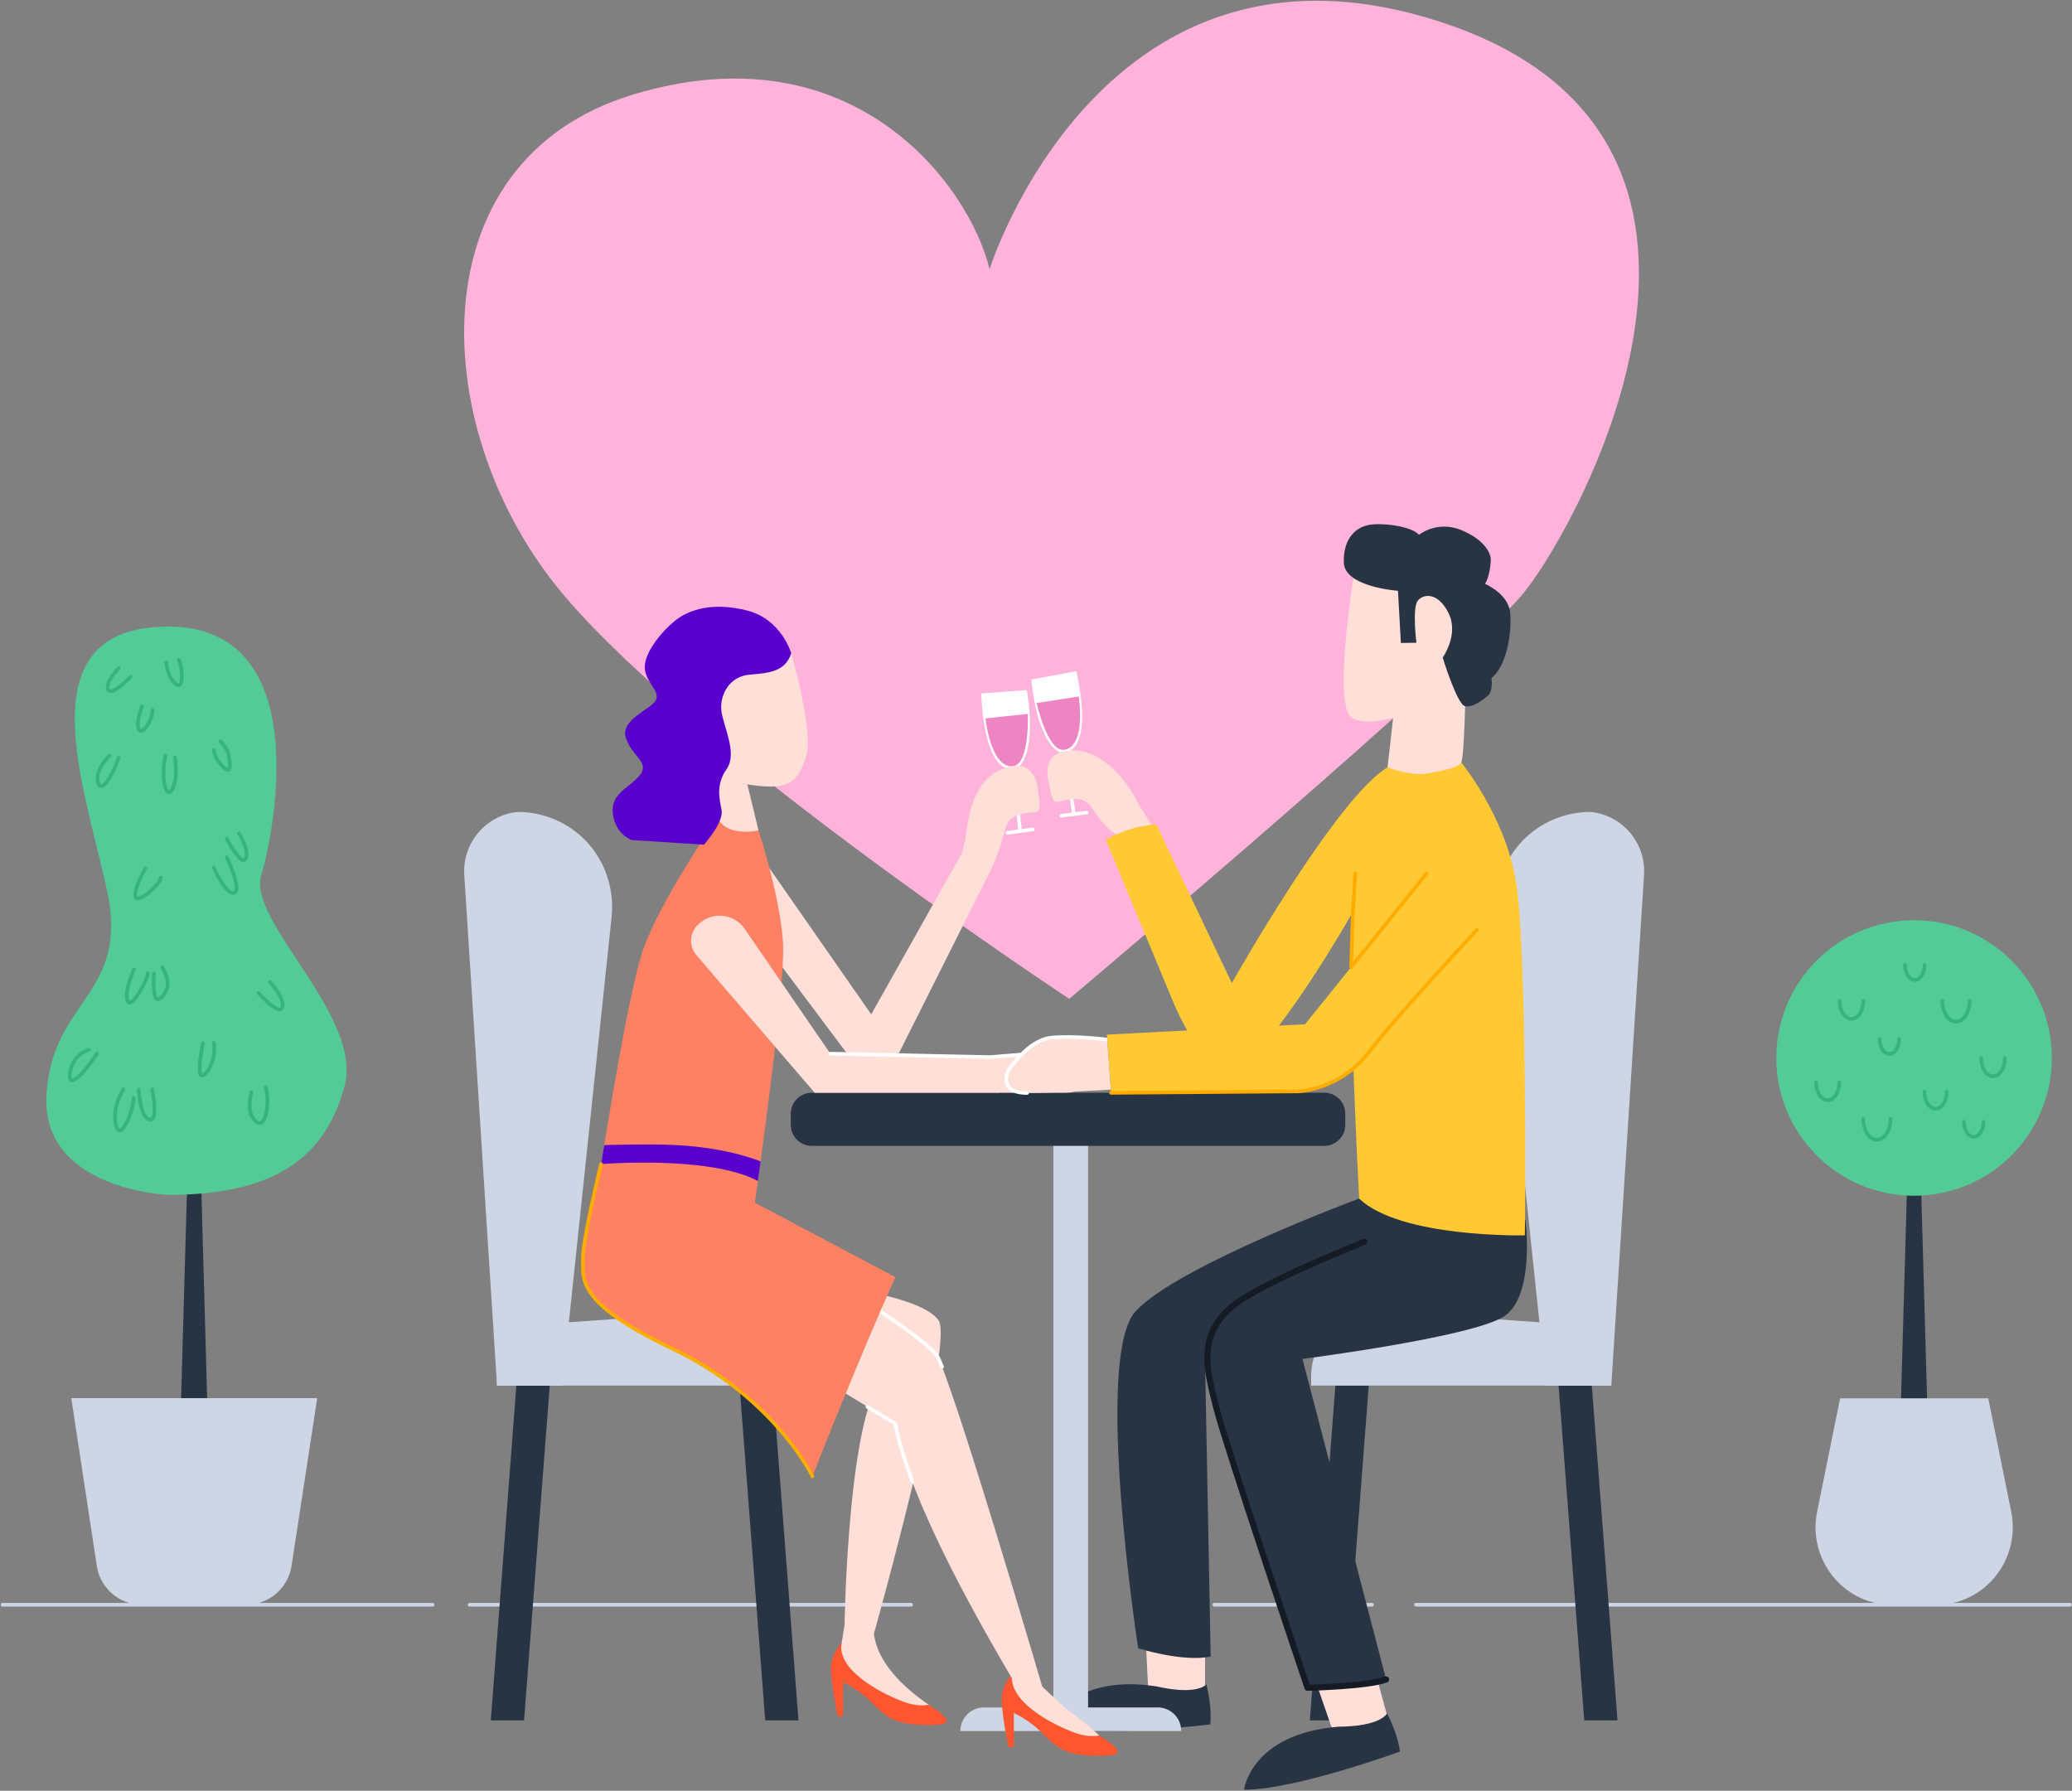<?xml version="1.0" standalone="no"?>
<svg width="1695px" height="1465px" viewBox="0 0 1695 1465" version="1.1" xmlns="http://www.w3.org/2000/svg" xmlns:xlink="http://www.w3.org/1999/xlink">
    <rect x="0" y="0" width="1695" height="1465" fill="#808080" stroke="none"/>
    <!-- Generator: Sketch 63.1 (92452) - https://sketch.com -->
    <title>couple-date-night</title>
    <desc>Created by Webpixels.</desc>
    <g id="Page-1" stroke="none" stroke-width="1" fill="none" fill-rule="evenodd">
        <g id="couple-date-night" transform="translate(2, 0)">
            <polygon id="Path" fill="#283444" fill-rule="nonzero" points="1574.6 1148.9 1553 1148.9 1558.2 966 1569.4 966"></polygon>
            <path d="M1581.7,1312.8 L1545.9,1312.8 C1545.2,1312.8 1544.5,1312.8 1543.9,1312.8 C1504.9,1311.6 1476.7,1274.9 1484.5,1236.7 L1503.3,1143.9 L1624.5,1143.9 L1643.3,1236.7 C1651,1274.9 1622.9,1311.6 1583.9,1312.8 C1583,1312.8 1582.4,1312.8 1581.7,1312.8 Z" id="Path" fill="#CED5E5" fill-rule="nonzero"></path>
            <circle id="Oval" fill="#52CB96" fill-rule="nonzero" cx="1563.8" cy="865.5" r="112.7"></circle>
            <polygon id="Path" fill="#283444" fill-rule="nonzero" points="167.6 1148.9 146 1148.9 151.2 966 162.5 966"></polygon>
            <path d="M199.4,1312.8 L114.2,1312.8 C95.7,1312.8 79.9,1299.3 77.2,1281 L56.3,1143.8 L257.5,1143.8 L236.5,1281 C233.7,1299.3 217.9,1312.8 199.4,1312.8 Z" id="Path" fill="#CED5E5" fill-rule="nonzero"></path>
            <path d="M135.6,977.5 C135.6,977.5 31.5,973.4 36,895.5 C40.5,817.6 103.7,814.2 85.7,729.2 C67.7,644.2 16.4,512.6 135.6,512.6 C254.8,512.6 223.1,678 211.7,716.1 C200.4,754.1 295.6,831.3 279.7,889.1 C263.9,947 222.7,977.5 135.6,977.5 Z" id="Path" fill="#52CB96" fill-rule="nonzero"></path>
            <path d="M70.5,858.8 C70.5,858.8 56.9,862.5 55.2,878.4 C53.5,894.3 72.2,870.7 77.3,861.7" id="Path" stroke="#37B37F" stroke-width="3" stroke-linecap="round" stroke-linejoin="round"></path>
            <path d="M99,891.1 C99,891.1 89.4,905.6 92.8,920.3 C96.2,935 107.5,908.7 107.3,898.2" id="Path" stroke="#37B37F" stroke-width="3" stroke-linecap="round" stroke-linejoin="round"></path>
            <path d="M111.5,891.3 C111.5,891.3 112.3,912 119.1,915.4 C125.9,918.8 125.1,904.5 122.5,891.3" id="Path" stroke="#37B37F" stroke-width="3" stroke-linecap="round" stroke-linejoin="round"></path>
            <path d="M203.6,893.7 C203.6,893.7 198.7,910.3 207.4,917.5 C216.1,924.7 218.7,899 215.3,889.5" id="Path" stroke="#37B37F" stroke-width="3" stroke-linecap="round" stroke-linejoin="round"></path>
            <path d="M218.7,803.3 C218.7,803.3 231.6,816.9 228.9,824.1 C226.3,831.3 209.5,812.4 209.5,812.4" id="Path" stroke="#37B37F" stroke-width="3" stroke-linecap="round" stroke-linejoin="round"></path>
            <path d="M107.6,793.1 C107.6,793.1 99.3,810.6 102.3,818.7 C105.3,826.8 118.9,801.1 118.9,796.2" id="Path" stroke="#37B37F" stroke-width="3" stroke-linecap="round" stroke-linejoin="round"></path>
            <path d="M123.9,796.4 C123.9,796.4 122.9,810.9 125.2,816 C127.5,821.1 135.2,811.7 135.2,804.9 C135.2,798.1 130.7,791.3 130.7,791.3" id="Path" stroke="#37B37F" stroke-width="3" stroke-linecap="round" stroke-linejoin="round"></path>
            <path d="M193.5,681.9 C193.5,681.9 202.4,695.6 199,702.4 C195.6,709.2 183.5,686.1 183.5,686.1" id="Path" stroke="#37B37F" stroke-width="3" stroke-linecap="round" stroke-linejoin="round"></path>
            <path d="M183.5,701.3 C183.5,701.3 196.4,728.5 189.5,730.4 C182.6,732.3 172.9,709.6 172.9,709.6" id="Path" stroke="#37B37F" stroke-width="3" stroke-linecap="round" stroke-linejoin="round"></path>
            <path d="M117,710.4 C117,710.4 107.9,725.5 108.7,733.1 C109.5,740.7 129.5,723.3 129.5,718" id="Path" stroke="#37B37F" stroke-width="3" stroke-linecap="round" stroke-linejoin="round"></path>
            <path d="M87.5,618.1 C87.5,618.1 74.6,631 78.4,640.8 C82.2,650.6 93.1,626.8 95,620" id="Path" stroke="#37B37F" stroke-width="3" stroke-linecap="round" stroke-linejoin="round"></path>
            <path d="M133.3,618.1 C133.3,618.1 129.9,633.8 133.3,644.3 C136.7,654.8 141.9,641.3 141.9,633.1 C141.9,624.9 141.2,619.8 141.2,619.8" id="Path" stroke="#37B37F" stroke-width="3" stroke-linecap="round" stroke-linejoin="round"></path>
            <path d="M172.9,613.6 C172.9,613.6 173.4,620.8 181,627.9 C188.6,635 185.5,620.7 184.8,616.7 C184.1,612.7 178.4,606.5 178.4,606.5" id="Path" stroke="#37B37F" stroke-width="3" stroke-linecap="round" stroke-linejoin="round"></path>
            <path d="M95.1,546.7 C95.1,546.7 83.9,557.8 86.4,564 C88.9,570.2 104.8,553.8 104.8,553.8" id="Path" stroke="#37B37F" stroke-width="3" stroke-linecap="round" stroke-linejoin="round"></path>
            <path d="M134,541.9 C134,541.9 134.6,553.8 141.8,559.5 C149,565.2 147,544.5 144.2,539.7" id="Path" stroke="#37B37F" stroke-width="3" stroke-linecap="round" stroke-linejoin="round"></path>
            <path d="M114.2,577.9 C114.2,577.9 108.8,590.7 111.6,596.6 C114.4,602.5 123.2,588.1 122.7,581" id="Path" stroke="#37B37F" stroke-width="3" stroke-linecap="round" stroke-linejoin="round"></path>
            <path d="M164,853.4 C164,853.4 160.1,871.8 161.8,878.3 C163.5,884.8 175.7,869.8 172.9,853.1" id="Path" stroke="#37B37F" stroke-width="3" stroke-linecap="round" stroke-linejoin="round"></path>
            <g id="Group" transform="translate(0, 1312)" stroke="#CED5E5" stroke-linecap="round" stroke-linejoin="round" stroke-width="3">
                <line x1="382.2" y1="0.8" x2="743.3" y2="0.8" id="Path"></line>
                <line x1="991.4" y1="0.8" x2="1120.4" y2="0.8" id="Path"></line>
                <line x1="0.1" y1="0.8" x2="351.9" y2="0.8" id="Path"></line>
                <line x1="1156.3" y1="0.8" x2="1691.3" y2="0.8" id="Path"></line>
            </g>
            <path d="M872.7,817.1 C872.7,817.1 572.3,619.4 460,487.8 C347.7,356.2 335.8,131.7 516.1,77.3 C696.4,22.9 791.1,152.1 807.5,220.2 C807.5,220.2 900.5,-75.7 1181.1,19.5 C1461.7,114.7 1291.5,425.6 1245.6,483.6 C1199.7,541.6 872.7,817.1 872.7,817.1 Z" id="Path" fill="#FFB3DA" fill-rule="nonzero"></path>
            <g id="Group" transform="translate(800, 564)" fill-rule="nonzero">
                <path d="M44.3,114.3 C44.2,113.5 43.4,112.9 42.6,113 L33.8,114.2 L28.7,64.9 C39.4,60.6 43.8,34.3 38,0.5 L0.7,3.3 C0.7,3.3 1.6,51.5 18,62.8 C20.8,64.7 23.4,65.6 25.8,65.5 L30.9,114.6 L22,115.8 C21.2,115.9 20.6,116.7 20.7,117.5 C20.8,118.3 21.4,118.8 22.2,118.8 C22.3,118.8 22.3,118.8 22.4,118.8 L43.1,116 C43.9,115.9 44.5,115.2 44.3,114.3 Z" id="Path" fill="#FFFFFF"></path>
                <path d="M4.2,23.7 L38.8,20 C38.8,20 40.4,60.3 27.3,62.7 C14.2,65 6.7,44.2 4.2,23.7 Z" id="Path" fill="#ED85C3"></path>
            </g>
            <g id="Group" transform="translate(841, 549)" fill-rule="nonzero">
                <path d="M23.8,118.6 C23.7,117.8 24.3,117 25.1,116.9 L33.9,115.8 L26.2,66.8 C14.8,65.4 3.8,41.1 0.7,6.9 L37.5,0.1 C37.5,0.1 49,47 36,62 C33.8,64.6 31.5,66.1 29.2,66.6 L36.8,115.4 L45.7,114.3 C46.5,114.2 47.3,114.8 47.4,115.6 C47.5,116.4 47,117 46.3,117.2 C46.2,117.2 46.2,117.2 46.1,117.2 L25.4,119.8 C24.7,120 23.9,119.5 23.8,118.6 Z" id="Path" fill="#FFFFFF"></path>
                <path d="M39.4,20.8 L5,26.1 C5,26.1 13.8,65.5 27.1,64.4 C40.4,63.2 42.3,41.2 39.4,20.8 Z" id="Path" fill="#ED85C3"></path>
            </g>
            <path d="M712.9,1336.5 C712.9,1336.5 779.3,1099.7 765.7,1080 C752.1,1060.3 677.3,1051.7 677.3,1051.7 L645,1121.4 L726.6,1121.6 C691.7,1135.2 688.9,1329.1 688.9,1329.1 L683.6,1362.4 C683.6,1362.4 714.6,1395.2 737.3,1402.1 C737.3,1402.1 769.4,1402.8 757.4,1394.4 C736.3,1379.8 715.7,1359.8 712.9,1336.5 Z" id="Path" fill="#FFDFD7" fill-rule="nonzero"></path>
            <polygon id="Path" fill="#FFDFD7" fill-rule="nonzero" points="983.8 1349.5 983.8 1379 972.1 1395.2 943.5 1392 937.1 1378.6 934.8 1331.3 976.4 1340.2"></polygon>
            <path d="M856.8,1412.1 C856.8,1412.1 872.6,1368.6 944.3,1379.6 C944.3,1379.6 974.6,1387.3 984.9,1378 C984.9,1378 989.7,1396 988,1410.7 C988.1,1410.8 896.8,1421.7 856.8,1412.1 Z" id="Path" fill="#283444" fill-rule="nonzero"></path>
            <rect id="Rectangle" fill="#CED5E5" fill-rule="nonzero" x="859.7" y="935.8" width="28.4" height="462"></rect>
            <path d="M964.3,1416.1 L783.6,1416.1 L783.6,1416.1 C783.6,1405.5 792.2,1396.8 802.9,1396.8 L945.1,1396.8 C955.7,1396.8 964.3,1405.4 964.3,1416.1 L964.3,1416.1 Z" id="Path" fill="#CED5E5" fill-rule="nonzero"></path>
            <path d="M868.3,1396.4 L850.6,1379.7 C850.6,1379.7 775.1,1122.8 764,1108.3 C752.9,1093.8 690.9,1054.7 690.9,1054.7 C661.1,1076 661.1,1122.7 661.1,1122.7 L730.4,1164.5 C741.5,1229.8 806.6,1340 825.4,1372.3 C826.4,1374 823.3,1376.7 824,1377.8 C825.2,1379.8 825.4,1382.1 825.4,1382.1 L834.8,1395.8 C834.8,1395.8 856.6,1412.2 876.8,1419.3 C883.9,1421.8 893,1422.3 897.2,1419.7 C897.1,1419.7 889.6,1412 868.3,1396.4 Z" id="Path" fill="#FFDFD7" fill-rule="nonzero"></path>
            <path d="M1081.3,937.4 L662.1,937.4 C652.6,937.4 644.9,929.7 644.9,920.2 L644.9,911.1 C644.9,901.6 652.6,893.9 662.1,893.9 L1081.3,893.9 C1090.8,893.9 1098.5,901.6 1098.5,911.1 L1098.5,920.2 C1098.5,929.7 1090.8,937.4 1081.3,937.4 Z" id="Path" fill="#283444" fill-rule="nonzero"></path>
            <polygon id="Path" fill="#FFDFD7" fill-rule="nonzero" points="621.9 702.3 710.7 829.8 785 697.6 808.8 711.2 724.9 878.4 703.3 878.4 613.2 758.1"></polygon>
            <path d="M457.9,1133.6 L404.6,1133.6 L377.8,715.8 C376.1,689.7 395.4,666.9 421.4,664.2 L421.4,664.2 C439.8,664.2 456.7,670.6 470.1,681.3 C490.7,697.9 501.1,724.1 498.3,750.4 L457.9,1133.6 Z" id="Path" fill="#CED5E5" fill-rule="nonzero"></path>
            <path d="M592.8,1072.5 L404.5,1085.9 L404.5,1133.5 L650,1133.5 L650,1125.8 C650,1094.8 623.8,1070.3 592.8,1072.5 Z" id="Path" fill="#CED5E5" fill-rule="nonzero"></path>
            <polygon id="Path" fill="#283444" fill-rule="nonzero" points="426.7 1407.4 399.5 1407.4 420.4 1133.6 447.7 1133.6"></polygon>
            <polygon id="Path" fill="#283444" fill-rule="nonzero" points="624 1407.4 651.2 1407.4 630.2 1133.6 603 1133.6"></polygon>
            <path d="M1262.8,1133.6 L1316.1,1133.6 L1342.9,715.8 C1344.6,689.7 1325.3,666.9 1299.3,664.2 L1299.3,664.2 C1280.9,664.2 1264,670.6 1250.6,681.3 C1230,697.9 1219.6,724.1 1222.4,750.4 L1262.8,1133.6 Z" id="Path" fill="#CED5E5" fill-rule="nonzero"></path>
            <path d="M744.4,1212.2 C738.6,1196.3 732.5,1177 730.4,1164.6 L707.6,1150.9" id="Path" stroke="#FFFFFF" stroke-width="3" stroke-linecap="round" stroke-linejoin="round"></path>
            <path d="M768.6,1118.1 C766.6,1113 765,1109.6 764,1108.4 C757.9,1100.4 736.2,1084.9 718,1072.6" id="Path" stroke="#FFFFFF" stroke-width="3" stroke-linecap="round" stroke-linejoin="round"></path>
            <path d="M1127.8,1072.5 L1316.1,1085.9 L1316.1,1133.5 L1070.6,1133.5 L1070.6,1125.8 C1070.6,1094.8 1096.9,1070.3 1127.8,1072.5 Z" id="Path" fill="#CED5E5" fill-rule="nonzero"></path>
            <polygon id="Path" fill="#283444" fill-rule="nonzero" points="1294 1407.4 1321.2 1407.4 1300.2 1133.6 1273 1133.6"></polygon>
            <polygon id="Path" fill="#283444" fill-rule="nonzero" points="1096.7 1407.4 1069.5 1407.4 1090.4 1133.6 1117.7 1133.6"></polygon>
            <polygon id="Path" fill="#FFDFD7" fill-rule="nonzero" points="1125.2 1375.8 1132.4 1402.2 1127.4 1420.4 1097.7 1426.5 1087.3 1413.1 1070.3 1363.9 1114.6 1360.9"></polygon>
            <path d="M808.2,864.8 C808.2,864.8 837.9,861.5 853.2,863 C868.5,864.5 882,880.6 882,880.6 C882,880.6 889.6,893.9 869.4,893.9 C849.2,893.9 813.3,893.9 813.3,893.9 L808.2,864.8 Z" id="Path" fill="#FFDFD7" fill-rule="nonzero"></path>
            <path d="M645.3,534.5 C645.3,534.5 664.2,599.9 657.4,619.2 C650.6,638.5 646.4,648.7 603.7,640.7 C561,632.8 558.3,610.5 558.3,610.5 C558.3,610.5 546.2,565.5 567,544 C587.9,522.4 620.8,522 645.3,534.5 Z" id="Path" fill="#FFDFD7" fill-rule="nonzero"></path>
            <path d="M615.5,983.9 C615.5,983.9 617.9,967.6 622.6,932.2 C630.3,874.5 640.1,794.1 638.5,770.4 C635.9,732.1 618.5,679.3 618.5,679.3 L585,669 C585,669 537,737.6 523.3,779.3 C513.3,809.8 497.5,904 489.7,952.4 L489.7,952.4 C489.7,952.4 474.3,1015.7 474.9,1029.9 C475.5,1045.2 467.1,1064.8 547.5,1103.1 C632,1143.3 662.6,1207.8 662.6,1207.8 C662.6,1207.8 701.2,1109.3 730.5,1044.8 L615.5,983.9 Z" id="Path" fill="#FE8163" fill-rule="nonzero"></path>
            <path d="M942,677.4 C942,677.4 932,663.1 928.2,655.5 C920.3,639.8 901.6,615.1 877.7,614 C847.6,612.6 855.8,639 856.2,641.5 C856.5,642.9 858,654 861.1,655.8 C864.2,657.6 882.1,647.3 890.8,660.3 C904.3,680.6 911.4,682.4 911.4,682.4 L942,677.4 Z" id="Path" fill="#FFDFD7" fill-rule="nonzero"></path>
            <path d="M903.8,850.5 C903.8,850.5 876,846.9 857.4,849 C838.8,851.1 822.9,875.7 822.9,875.7 C822.9,875.7 813.7,894.1 838.2,894.1 C862.7,894.1 906.7,891.4 906.7,891.4 L903.8,850.5 Z" id="Path" fill="#FFDFD7" fill-rule="nonzero"></path>
            <path d="M903.8,850.5 C903.8,850.5 876,846.9 857.4,849 C838.8,851.1 822.9,875.7 822.9,875.7 C822.9,875.7 813.7,894.1 838.2,894.1" id="Path" stroke="#FFFFFF" stroke-width="3" stroke-linecap="round" stroke-linejoin="round"></path>
            <path d="M609.4,641.7 L618.5,679.3 C618.5,679.3 609.4,681.8 598.6,679.3 C587.8,676.8 585,669 585,669 L586,635.9" id="Path" fill="#FFDFD7" fill-rule="nonzero"></path>
            <path d="M645.3,534.5 C645.3,534.5 637.4,506.5 609,499.4 C580.7,492.2 561.4,499 550.8,507.3 C540.2,515.6 526.2,532.2 525.5,544.7 C524.7,557.2 538.4,565.1 534.6,572.7 C530.8,580.3 505.1,588.6 510,603.7 C514.9,618.8 530,623.7 521.3,634.3 C512.6,644.9 497.1,649 499.4,666 C501.7,683 514.9,687.2 514.9,687.2 L573.9,691 C573.9,691 590.2,672.7 588.3,662.8 C586.4,653 583.6,641.6 592.5,629 C601.4,616.3 589.9,594.6 588.2,581.9 C586.5,569.2 594.2,553.2 611.4,551.9 C628.5,550.6 640.4,548.9 645.3,534.5 Z" id="Path" fill="#5900CC" fill-rule="nonzero"></path>
            <path d="M567.7,781.4 L664.5,894 L814.5,894 L808.3,864.8 L677.3,862 L607.2,759.9 C598,746.4 578.5,745.4 567.8,757.7 L567.8,757.7 C561.9,764.6 561.9,774.6 567.7,781.4 Z" id="Path" fill="#FFDFD7" fill-rule="nonzero"></path>
            <path d="M1109.8,980.5 C1109.8,980.5 962.4,1035.1 927.2,1072.4 C892.1,1109.7 929.1,1348.4 929.1,1348.4 C929.1,1348.4 965.2,1359.9 988.4,1355.2 L983.9,1118.8 L1149.2,1054.7 C1149.2,1054.7 1237.4,1032 1245.3,1010.5 L1109.8,980.5 Z" id="Path" fill="#283444" fill-rule="nonzero"></path>
            <path d="M1167.3,994.8 C1167.3,994.8 1036.2,1043.9 1006.4,1068.4 C976.6,1093 985.5,1121.8 993.2,1152.4 C1000.9,1183 1067.6,1380.7 1067.6,1380.7 C1067.6,1380.7 1117.1,1379.6 1131.9,1373.9 L1063.5,1111.7 C1063.5,1111.7 1203,1093.8 1228.5,1076.8 C1254,1059.8 1245.9,998 1245.9,998 L1167.3,994.8 Z" id="Path" fill="#283444" fill-rule="nonzero"></path>
            <path d="M1015.7,1464.1 C1015.7,1464.1 1021.2,1418.2 1093.5,1412.5 C1093.5,1412.5 1124.8,1413.1 1132.7,1401.7 C1132.7,1401.7 1141.5,1418.1 1143.2,1432.9 C1143.3,1432.9 1056.8,1464.4 1015.7,1464.1 Z" id="Path" fill="#283444" fill-rule="nonzero"></path>
            <path d="M489.7,952.3 C489.7,952.3 578.1,945 618,966.1 L620.2,950.1 C620.2,950.1 594.9,939.2 552.3,936.8 C528.7,935.5 492.3,936.8 492.3,936.8 L489.7,952.3 Z" id="Path" fill="#5900CC" fill-rule="nonzero"></path>
            <path d="M1193.4,623.7 C1193.4,623.7 1228.9,667 1238,720.3 C1247.1,773.6 1245.9,991.9 1245.4,1010.6 C1245.4,1010.6 1143.9,1012.9 1109.9,980.6 C1109.9,980.6 1099.7,794.6 1104.8,745.9 C1104.8,745.9 1035.8,867.2 1009.7,870.6 C983.6,874 967.7,844 955.8,815 C943.9,786.1 902.5,686.9 902.5,686.9 C902.5,686.9 921.3,675.6 943.9,674.4 L1005.7,804.2 C1005.7,804.2 1091.2,652.5 1133.1,627.7 L1193.4,623.7 Z" id="Path" fill="#FFC933" fill-rule="nonzero"></path>
            <path d="M1165,714.6 L1065.6,837.9 L903.5,846.4 L906.9,894 L1060.2,892.8 C1060.2,892.8 1094,891.7 1117.5,861.1 C1141,830.5 1206.3,760.6 1206.3,760.6 L1165,714.6 Z" id="Path" fill="#FFC933" fill-rule="nonzero"></path>
            <path d="M1104.7,475.4 C1104.7,475.4 1090.2,567.5 1101.6,584.8 C1112.9,602.1 1182.4,572.9 1182.4,572.9 C1182.4,572.9 1216.1,556.5 1216.1,543.1 C1216.1,529.8 1228.6,475.6 1189.7,459.2 C1150.9,442.8 1110.7,455.2 1104.7,475.4 Z" id="Path" fill="#FFDFD7" fill-rule="nonzero"></path>
            <path d="M1138,584.2 L1133.1,627.7 C1133.1,627.7 1151.8,635.3 1166.4,632.6 C1181,630 1191,627.7 1193.4,623.7 C1195.8,619.7 1197,562.7 1197,562.7 L1138,584.2 Z" id="Path" fill="#FFDFD7" fill-rule="nonzero"></path>
            <path d="M1141.6,483.3 C1141.6,483.3 1097.8,480.3 1097.3,460.2 C1096.8,440.1 1107.4,430.2 1120.8,429 C1134.2,427.9 1153.7,431.5 1158.8,437.5 C1158.8,437.5 1173.4,425.6 1193,433.5 C1212.6,441.4 1216.8,452.4 1217.4,456 C1218,459.6 1216.1,473.8 1212.7,477.6 C1212.7,477.6 1232.4,485.7 1233.5,502 C1234.6,518.3 1230.7,544.5 1218.1,554.7 C1218.1,554.7 1219.7,565.5 1215,569.3 C1210.3,573.1 1203.3,578.6 1196.7,577.8 C1190.1,577 1178.2,537.9 1178.2,537.9 C1178.2,537.9 1191.6,519.2 1183.1,501.8 C1174.6,484.4 1162.5,485.5 1157.8,491.4 C1153.1,497.3 1156.7,525.8 1156.7,525.8 L1144,526 L1141.6,483.3 Z" id="Path" fill="#283444" fill-rule="nonzero"></path>
            <path d="M906.9,894 L1060.2,892.8 C1060.2,892.8 1094,891.7 1117.5,861.1 C1141,830.5 1206.3,760.6 1206.3,760.6" id="Path" stroke="#FEAC00" stroke-width="3" stroke-linecap="round" stroke-linejoin="round"></path>
            <polyline id="Path" stroke="#FEAC00" stroke-width="3" stroke-linecap="round" stroke-linejoin="round" points="1165 714.6 1103.3 791.1 1104.7 745.8 1106.7 714.6"></polyline>
            <path d="M1114,1015.8 C1074.1,1032.1 1023.5,1054.3 1006.4,1068.4 C976.6,1093 985.5,1121.8 993.2,1152.4 C1000.9,1183 1067.6,1380.7 1067.6,1380.7 C1067.6,1380.7 1117.1,1379.6 1131.9,1373.9" id="Path" stroke="#141B25" stroke-width="5" stroke-linecap="round" stroke-linejoin="round"></path>
            <path d="M489.7,952.3 L489.7,952.3 C489.7,952.3 474.3,1015.6 474.9,1029.8 C475.5,1045.1 467.1,1064.7 547.5,1103 C632,1143.2 662.6,1207.7 662.6,1207.7" id="Path" stroke="#FEAC00" stroke-width="3" stroke-linecap="round" stroke-linejoin="round"></path>
            <polyline id="Path" stroke="#FFFFFF" stroke-width="3" stroke-linecap="round" stroke-linejoin="round" points="677.3 862 808.2 864.8 833.5 862.7"></polyline>
            <path d="M785,697.6 C785,697.6 787.4,689.2 788.5,680.7 C790.9,663.3 795.8,637.8 818.1,629.1 C846.2,618.1 846.9,645.7 847.3,648.3 C847.5,649.7 849.6,660.7 847.3,663.4 C845,666.1 824.6,662.1 820.7,677.2 C814.5,700.7 808.8,711.2 808.8,711.2 L785,697.6 Z" id="Path" fill="#FFDFD7" fill-rule="nonzero"></path>
            <path d="M686.5,1344.1 C686.5,1344.1 677.7,1353.1 677.7,1365 C677.7,1376.9 683.2,1404.1 683.2,1404.1 L687.7,1404 L687.7,1376.1 C687.7,1376.1 696.9,1380.2 706.9,1388.8 C712.7,1393.9 717.8,1400.3 725,1404.7 C737.3,1412.3 758.4,1411.6 767.8,1410.6 C782.7,1409 757.4,1394.6 757.4,1394.6 C757.4,1394.6 749.5,1396.6 738.1,1392.5 C716,1384.5 682.3,1365.1 686.5,1344.1 Z" id="Path" fill="#FF562F" fill-rule="nonzero"></path>
            <path d="M824.6,1371.5 C821.9,1374.6 817.4,1381.5 817.4,1390.2 C817.4,1402.1 822.9,1429.3 822.9,1429.3 L827.4,1429.2 L827.4,1401.3 C827.4,1401.3 836.6,1405.4 846.6,1414 C852.4,1419.1 857.5,1425.5 864.7,1429.9 C877,1437.5 898.1,1436.8 907.5,1435.8 C922.4,1434.2 897.1,1419.8 897.1,1419.8 C897.1,1419.8 889.2,1421.8 877.8,1417.7 C857.8,1410.5 828.2,1393.9 826,1375.2 C825.7,1373.2 825,1371.1 824.6,1371.5 Z" id="Path" fill="#FF562F" fill-rule="nonzero"></path>
            <path d="M1502.6,885.5 C1502.6,893.5 1498.3,900 1493.1,900 C1487.9,900 1483.6,893.5 1483.6,885.5" id="Path" stroke="#37B37F" stroke-width="3" stroke-linecap="round" stroke-linejoin="round"></path>
            <path d="M1551.6,849.9 C1551.6,856.7 1548,862.2 1543.6,862.2 C1539.2,862.2 1535.6,856.7 1535.6,849.9" id="Path" stroke="#37B37F" stroke-width="3" stroke-linecap="round" stroke-linejoin="round"></path>
            <path d="M1620.6,917.7 C1620.6,924.5 1617,930 1612.6,930 C1608.2,930 1604.6,924.5 1604.6,917.7" id="Path" stroke="#37B37F" stroke-width="3" stroke-linecap="round" stroke-linejoin="round"></path>
            <path d="M1572.4,789.4 C1572.4,796.2 1568.8,801.7 1564.4,801.7 C1560,801.7 1556.4,796.2 1556.4,789.4" id="Path" stroke="#37B37F" stroke-width="3" stroke-linecap="round" stroke-linejoin="round"></path>
            <path d="M1590.5,893.1 C1590.5,900.8 1586.4,907 1581.4,907 C1576.4,907 1572.3,900.8 1572.3,893.1" id="Path" stroke="#37B37F" stroke-width="3" stroke-linecap="round" stroke-linejoin="round"></path>
            <path d="M1544.6,915.3 C1544.6,924.7 1539.6,932.4 1533.4,932.4 C1527.2,932.4 1522.2,924.8 1522.2,915.3" id="Path" stroke="#37B37F" stroke-width="3" stroke-linecap="round" stroke-linejoin="round"></path>
            <path d="M1609.3,818.7 C1609.3,828.1 1604.3,835.8 1598.1,835.8 C1591.9,835.8 1586.9,828.2 1586.9,818.7" id="Path" stroke="#37B37F" stroke-width="3" stroke-linecap="round" stroke-linejoin="round"></path>
            <path d="M1638.1,865.6 C1638.1,873.8 1633.8,880.4 1628.4,880.4 C1623,880.4 1618.7,873.8 1618.7,865.6" id="Path" stroke="#37B37F" stroke-width="3" stroke-linecap="round" stroke-linejoin="round"></path>
            <path d="M1522.3,818.7 C1522.3,826.9 1518,833.5 1512.6,833.5 C1507.3,833.5 1502.9,826.9 1502.9,818.7" id="Path" stroke="#37B37F" stroke-width="3" stroke-linecap="round" stroke-linejoin="round"></path>
        </g>
    </g>
</svg>